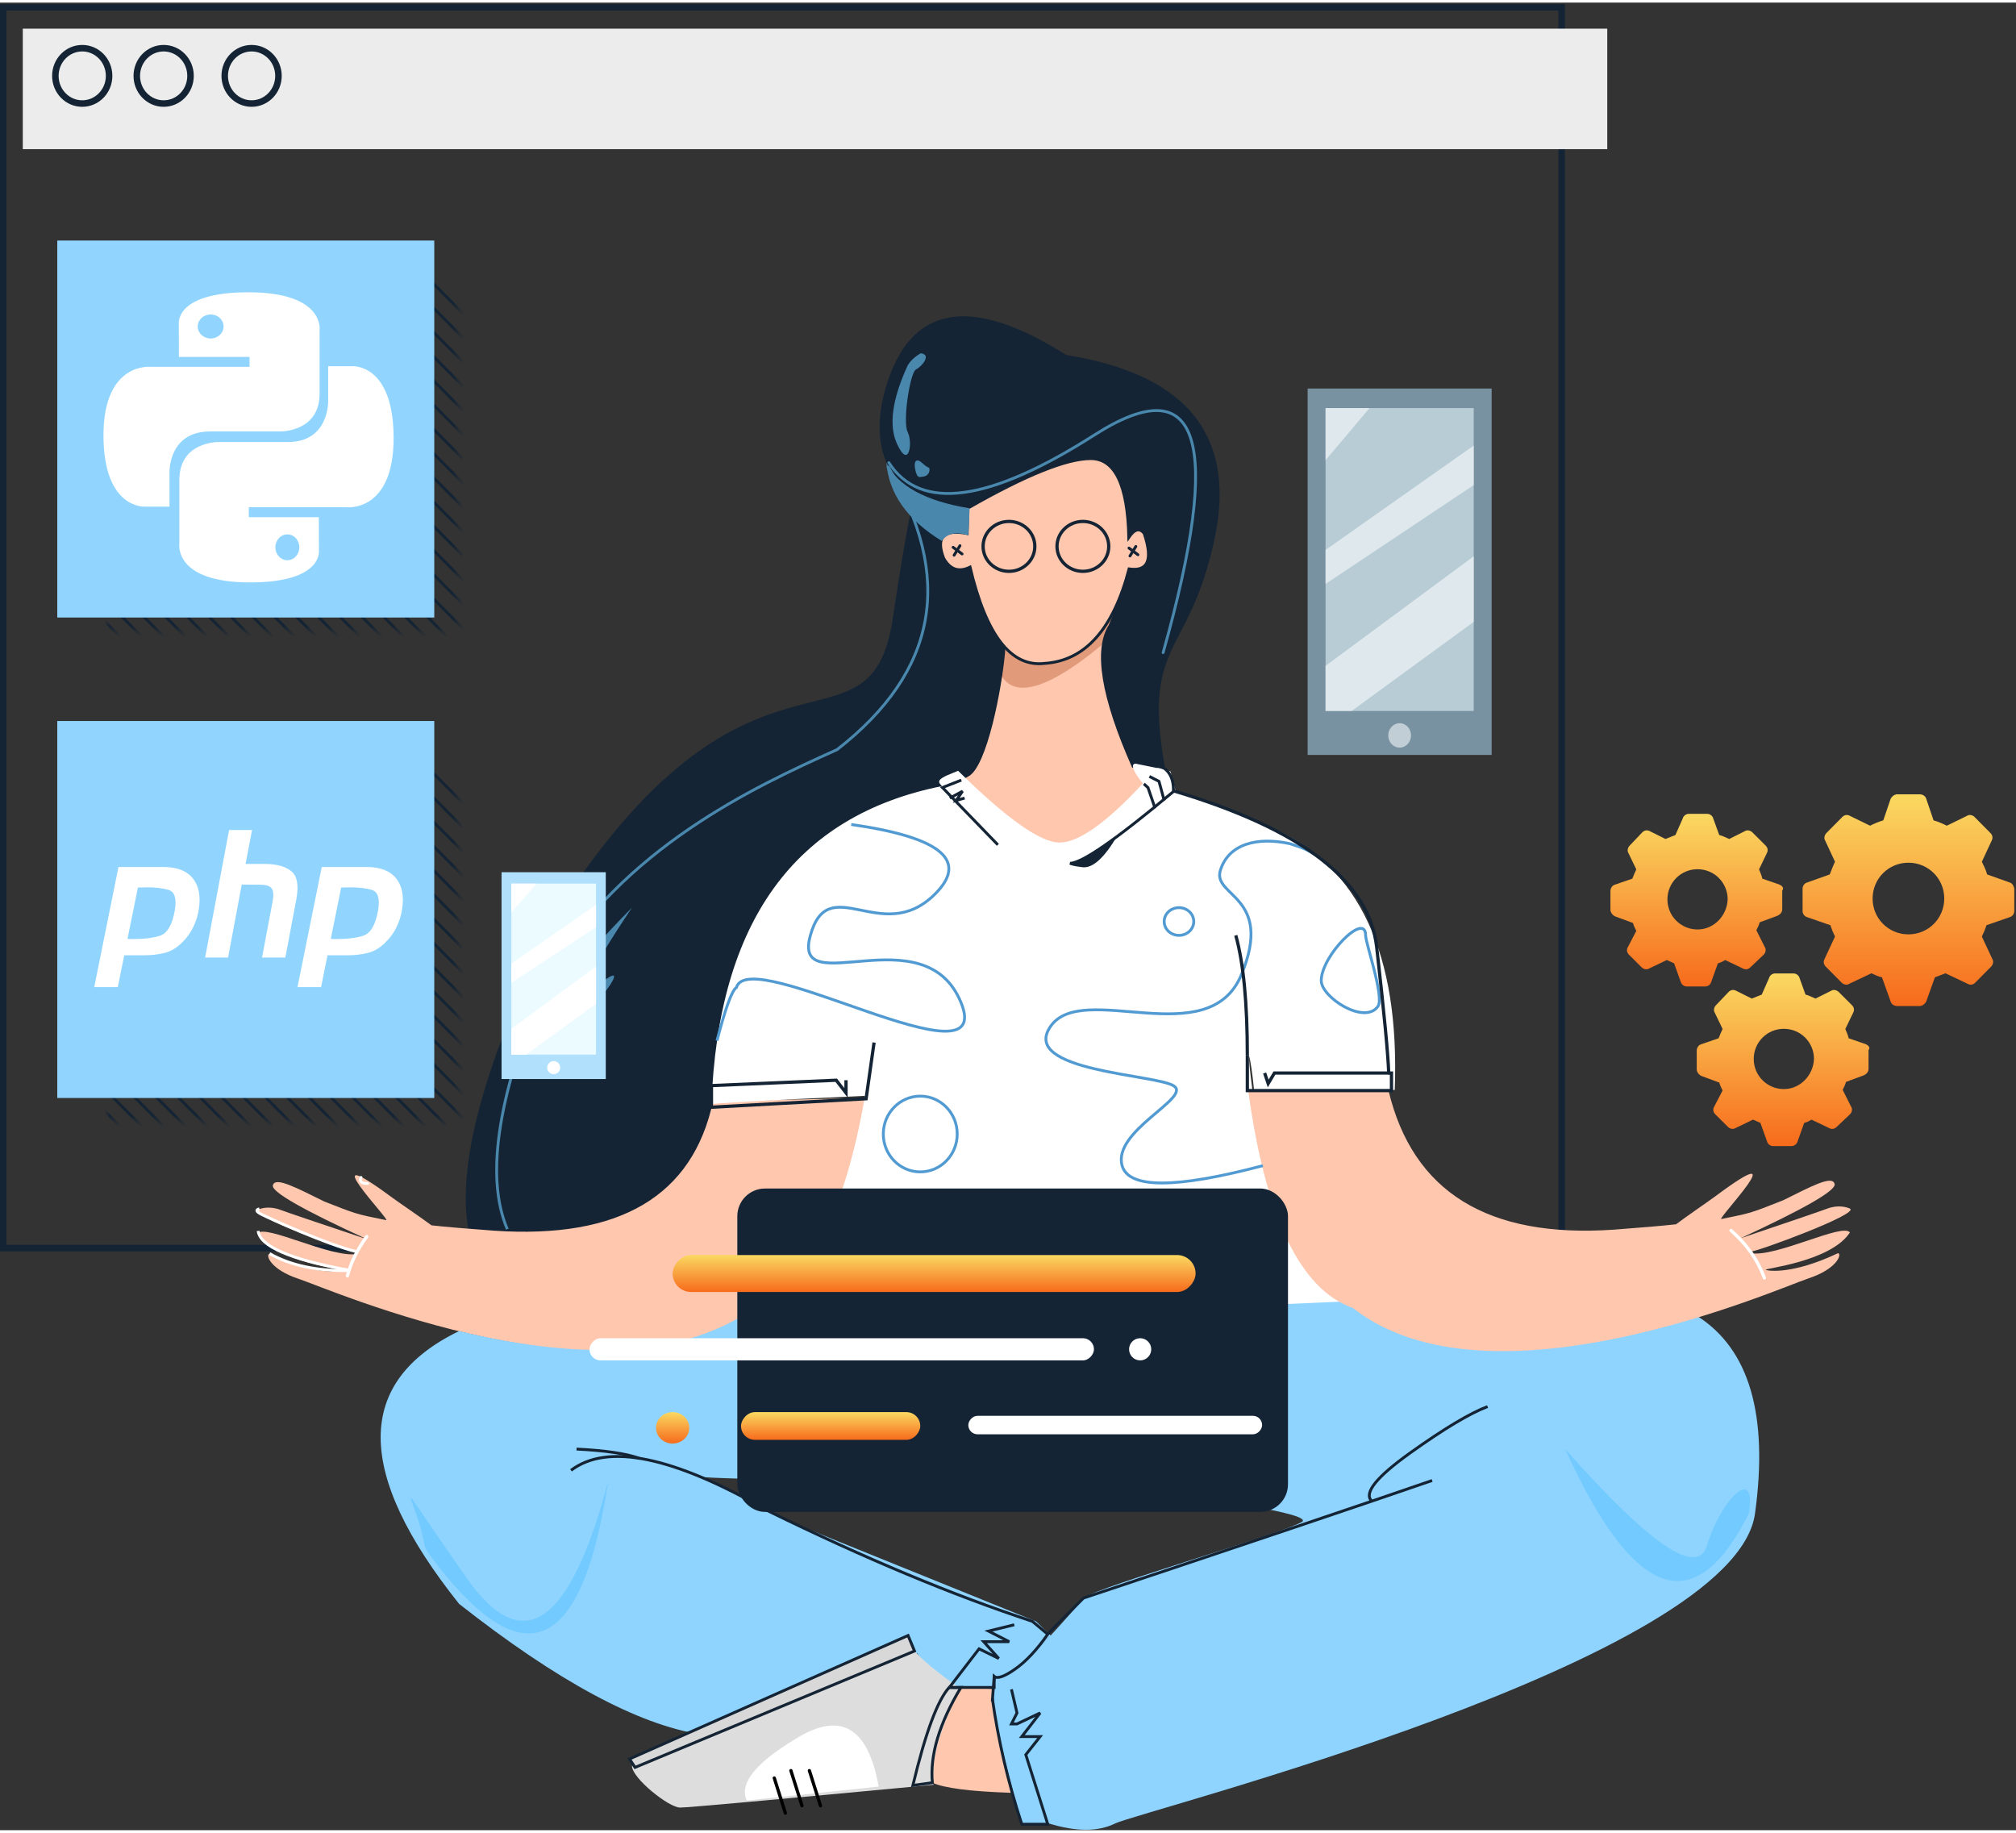 <svg width="143" height="130" alt="Automate - Selenium testing at scale" viewBox="0 0 353 320" version="1.1" xmlns="http://www.w3.org/2000/svg" xmlns:xlink="http://www.w3.org/1999/xlink">
    <rect x="0" y="0" width="353" height="320" fill="#333333" stroke="none"/>
    <!-- Generator: Sketch 60 (88103) - https://sketch.com -->
    <title>Group 3</title>
    <desc>Created with Sketch.</desc>
    <defs>
        <rect id="path-1" x="0" y="0" width="61.478" height="61.476"></rect>
        <rect id="path-3" x="0" y="0" width="61.478" height="61.476"></rect>
        <linearGradient x1="50%" y1="0%" x2="50%" y2="100%" id="linearGradient-5">
            <stop stop-color="#FAD961" offset="0%"></stop>
            <stop stop-color="#F76B1C" offset="100%"></stop>
        </linearGradient>
        <linearGradient x1="26.482%" y1="50.325%" x2="-198.191%" y2="50.097%" id="linearGradient-6">
            <stop stop-color="#FFFFFF" offset="0%"></stop>
            <stop stop-color="#FFFFFF" offset="100%"></stop>
        </linearGradient>
        <linearGradient x1="50%" y1="0%" x2="50%" y2="100%" id="linearGradient-7">
            <stop stop-color="#FAD961" offset="0%"></stop>
            <stop stop-color="#F76B1C" offset="100%"></stop>
        </linearGradient>
        <linearGradient x1="50%" y1="0%" x2="50%" y2="100%" id="linearGradient-8">
            <stop stop-color="#FAD961" offset="0%"></stop>
            <stop stop-color="#F76B1C" offset="100%"></stop>
        </linearGradient>
        <linearGradient x1="50%" y1="0%" x2="50%" y2="100%" id="linearGradient-9">
            <stop stop-color="#FAD961" offset="0%"></stop>
            <stop stop-color="#F76B1C" offset="100%"></stop>
        </linearGradient>
    </defs>
    <g id="Illustration" stroke="none" stroke-width="1" fill="none" fill-rule="evenodd">
        <g id="Automate" transform="translate(-56, -74)">
            <g id="Group-3" transform="translate(56, 74)">
                <g id="Group-12">
                    <g id="Group-11">
                        <g id="Group-10">
                            <g id="Group-9">
                                <g id="Group-2" transform="translate(10.031, 41.664)">
                                    <g id="Group-6" transform="translate(8.736, 6.795)">
                                        <g id="Group-8" transform="translate(0, 85.905)">
                                            <mask id="mask-2" fill="white">
                                                <use xlink:href="#path-1"></use>
                                            </mask>
                                            <g id="Mask"></g>
                                            <g mask="url(#mask-2)" stroke-linecap="square">
                                                <g transform="translate(-0.86, -57.607)">
                                                    <line x1="0.1" y1="59.405" x2="67.899" y2="127.572" id="Line-3" stroke="#142434" stroke-width="0.5"></line>
                                                    <g id="Group-7" stroke="none" stroke-width="1" fill-rule="evenodd">
                                                        <line x1="0.1" y1="55.162" x2="67.899" y2="123.329" id="Line-3-Copy-16" stroke="#142434" stroke-width="0.5"></line>
                                                        <line x1="0.1" y1="50.919" x2="67.899" y2="119.086" id="Line-3-Copy-17" stroke="#142434" stroke-width="0.5"></line>
                                                        <line x1="0.1" y1="46.676" x2="67.899" y2="114.843" id="Line-3-Copy-18" stroke="#142434" stroke-width="0.5"></line>
                                                        <line x1="0.1" y1="42.432" x2="67.899" y2="110.599" id="Line-3-Copy-19" stroke="#142434" stroke-width="0.5"></line>
                                                        <line x1="0.1" y1="38.189" x2="67.899" y2="106.356" id="Line-3-Copy-20" stroke="#142434" stroke-width="0.5"></line>
                                                        <line x1="0.1" y1="33.946" x2="67.899" y2="102.113" id="Line-3-Copy-21" stroke="#142434" stroke-width="0.5"></line>
                                                        <line x1="0.1" y1="29.703" x2="67.899" y2="97.87" id="Line-3-Copy-22" stroke="#142434" stroke-width="0.5"></line>
                                                        <line x1="0.1" y1="25.459" x2="67.899" y2="93.627" id="Line-3-Copy-23" stroke="#142434" stroke-width="0.5"></line>
                                                        <line x1="0.1" y1="21.216" x2="67.899" y2="89.383" id="Line-3-Copy-24" stroke="#142434" stroke-width="0.5"></line>
                                                        <line x1="0.1" y1="16.973" x2="67.899" y2="85.14" id="Line-3-Copy-25" stroke="#142434" stroke-width="0.5"></line>
                                                        <line x1="0.1" y1="12.73" x2="67.899" y2="80.897" id="Line-3-Copy-26" stroke="#142434" stroke-width="0.5"></line>
                                                        <line x1="0.1" y1="8.486" x2="67.899" y2="76.654" id="Line-3-Copy-27" stroke="#142434" stroke-width="0.5"></line>
                                                        <line x1="0.1" y1="4.243" x2="67.899" y2="72.41" id="Line-3-Copy-28" stroke="#142434" stroke-width="0.5"></line>
                                                        <line x1="0.1" y1="0" x2="67.899" y2="68.167" id="Line-3-Copy-29" stroke="#142434" stroke-width="0.5"></line>
                                                        <line x1="0.1" y1="67.084" x2="67.899" y2="135.251" id="Line-3-Copy-2" stroke="#142434" stroke-width="0.5"></line>
                                                        <line x1="0.1" y1="70.923" x2="67.899" y2="139.09" id="Line-3-Copy-3" stroke="#142434" stroke-width="0.5"></line>
                                                        <line x1="0.1" y1="74.762" x2="67.899" y2="142.929" id="Line-3-Copy-4" stroke="#142434" stroke-width="0.5"></line>
                                                        <line x1="0.1" y1="78.601" x2="67.899" y2="146.768" id="Line-3-Copy-5" stroke="#142434" stroke-width="0.5"></line>
                                                        <line x1="0.1" y1="82.44" x2="67.899" y2="150.607" id="Line-3-Copy-6" stroke="#142434" stroke-width="0.5"></line>
                                                        <line x1="0.1" y1="86.279" x2="67.899" y2="154.446" id="Line-3-Copy-7" stroke="#142434" stroke-width="0.5"></line>
                                                        <line x1="0.1" y1="90.118" x2="67.899" y2="158.285" id="Line-3-Copy-8" stroke="#142434" stroke-width="0.5"></line>
                                                        <line x1="0.1" y1="93.957" x2="67.899" y2="162.124" id="Line-3-Copy-9" stroke="#142434" stroke-width="0.5"></line>
                                                        <line x1="0.1" y1="97.796" x2="67.899" y2="165.964" id="Line-3-Copy-10" stroke="#142434" stroke-width="0.5"></line>
                                                        <line x1="0.1" y1="101.636" x2="67.899" y2="169.803" id="Line-3-Copy-11" stroke="#142434" stroke-width="0.5"></line>
                                                        <line x1="0.1" y1="105.475" x2="67.899" y2="173.642" id="Line-3-Copy-12" stroke="#142434" stroke-width="0.5"></line>
                                                        <line x1="0.1" y1="109.314" x2="67.899" y2="177.481" id="Line-3-Copy-13" stroke="#142434" stroke-width="0.5"></line>
                                                        <line x1="0.1" y1="113.153" x2="67.899" y2="181.32" id="Line-3-Copy-14" stroke="#142434" stroke-width="0.5"></line>
                                                        <line x1="0.1" y1="116.992" x2="67.899" y2="185.159" id="Line-3-Copy-15" stroke="#142434" stroke-width="0.5"></line>
                                                    </g>
                                                    <line x1="0.1" y1="63.244" x2="67.899" y2="131.412" id="Line-3-Copy" stroke="#142434" stroke-width="0.5"></line>
                                                </g>
                                            </g>
                                        </g>
                                        <g id="Group-8" transform="translate(0, 0.162)">
                                            <mask id="mask-4" fill="white">
                                                <use xlink:href="#path-3"></use>
                                            </mask>
                                            <g id="Mask"></g>
                                            <g mask="url(#mask-4)" stroke-linecap="square">
                                                <g transform="translate(-0.86, -57.607)">
                                                    <line x1="0.1" y1="59.405" x2="67.899" y2="127.572" id="Line-3" stroke="#142434" stroke-width="0.5"></line>
                                                    <g id="Group-7" stroke="none" stroke-width="1" fill-rule="evenodd">
                                                        <line x1="0.1" y1="55.162" x2="67.899" y2="123.329" id="Line-3-Copy-16" stroke="#142434" stroke-width="0.5"></line>
                                                        <line x1="0.1" y1="50.919" x2="67.899" y2="119.086" id="Line-3-Copy-17" stroke="#142434" stroke-width="0.5"></line>
                                                        <line x1="0.1" y1="46.676" x2="67.899" y2="114.843" id="Line-3-Copy-18" stroke="#142434" stroke-width="0.5"></line>
                                                        <line x1="0.1" y1="42.432" x2="67.899" y2="110.599" id="Line-3-Copy-19" stroke="#142434" stroke-width="0.5"></line>
                                                        <line x1="0.1" y1="38.189" x2="67.899" y2="106.356" id="Line-3-Copy-20" stroke="#142434" stroke-width="0.5"></line>
                                                        <line x1="0.1" y1="33.946" x2="67.899" y2="102.113" id="Line-3-Copy-21" stroke="#142434" stroke-width="0.5"></line>
                                                        <line x1="0.1" y1="29.703" x2="67.899" y2="97.87" id="Line-3-Copy-22" stroke="#142434" stroke-width="0.5"></line>
                                                        <line x1="0.1" y1="25.459" x2="67.899" y2="93.627" id="Line-3-Copy-23" stroke="#142434" stroke-width="0.5"></line>
                                                        <line x1="0.1" y1="21.216" x2="67.899" y2="89.383" id="Line-3-Copy-24" stroke="#142434" stroke-width="0.5"></line>
                                                        <line x1="0.1" y1="16.973" x2="67.899" y2="85.14" id="Line-3-Copy-25" stroke="#142434" stroke-width="0.5"></line>
                                                        <line x1="0.1" y1="12.73" x2="67.899" y2="80.897" id="Line-3-Copy-26" stroke="#142434" stroke-width="0.5"></line>
                                                        <line x1="0.1" y1="8.486" x2="67.899" y2="76.654" id="Line-3-Copy-27" stroke="#142434" stroke-width="0.5"></line>
                                                        <line x1="0.1" y1="4.243" x2="67.899" y2="72.41" id="Line-3-Copy-28" stroke="#142434" stroke-width="0.5"></line>
                                                        <line x1="0.1" y1="0" x2="67.899" y2="68.167" id="Line-3-Copy-29" stroke="#142434" stroke-width="0.5"></line>
                                                        <line x1="0.1" y1="67.084" x2="67.899" y2="135.251" id="Line-3-Copy-2" stroke="#142434" stroke-width="0.5"></line>
                                                        <line x1="0.1" y1="70.923" x2="67.899" y2="139.09" id="Line-3-Copy-3" stroke="#142434" stroke-width="0.5"></line>
                                                        <line x1="0.1" y1="74.762" x2="67.899" y2="142.929" id="Line-3-Copy-4" stroke="#142434" stroke-width="0.5"></line>
                                                        <line x1="0.1" y1="78.601" x2="67.899" y2="146.768" id="Line-3-Copy-5" stroke="#142434" stroke-width="0.5"></line>
                                                        <line x1="0.1" y1="82.44" x2="67.899" y2="150.607" id="Line-3-Copy-6" stroke="#142434" stroke-width="0.5"></line>
                                                        <line x1="0.1" y1="86.279" x2="67.899" y2="154.446" id="Line-3-Copy-7" stroke="#142434" stroke-width="0.5"></line>
                                                        <line x1="0.1" y1="90.118" x2="67.899" y2="158.285" id="Line-3-Copy-8" stroke="#142434" stroke-width="0.5"></line>
                                                        <line x1="0.1" y1="93.957" x2="67.899" y2="162.124" id="Line-3-Copy-9" stroke="#142434" stroke-width="0.5"></line>
                                                        <line x1="0.1" y1="97.796" x2="67.899" y2="165.964" id="Line-3-Copy-10" stroke="#142434" stroke-width="0.5"></line>
                                                        <line x1="0.1" y1="101.636" x2="67.899" y2="169.803" id="Line-3-Copy-11" stroke="#142434" stroke-width="0.5"></line>
                                                        <line x1="0.1" y1="105.475" x2="67.899" y2="173.642" id="Line-3-Copy-12" stroke="#142434" stroke-width="0.5"></line>
                                                        <line x1="0.1" y1="109.314" x2="67.899" y2="177.481" id="Line-3-Copy-13" stroke="#142434" stroke-width="0.5"></line>
                                                        <line x1="0.1" y1="113.153" x2="67.899" y2="181.32" id="Line-3-Copy-14" stroke="#142434" stroke-width="0.5"></line>
                                                        <line x1="0.1" y1="116.992" x2="67.899" y2="185.159" id="Line-3-Copy-15" stroke="#142434" stroke-width="0.5"></line>
                                                    </g>
                                                    <line x1="0.1" y1="63.244" x2="67.899" y2="131.412" id="Line-3-Copy" stroke="#142434" stroke-width="0.5"></line>
                                                </g>
                                            </g>
                                        </g>
                                    </g>
                                    <rect id="Rectangle" fill="#91D5FF" x="0" y="0" width="66.008" height="66.006"></rect>
                                    <rect id="Rectangle" fill="#91D5FF" x="0" y="84.125" width="66.008" height="66.006"></rect>
                                </g>
                                <rect id="Rectangle" stroke="#142434" stroke-width="1.141" x="0.57" y="0.819" width="272.876" height="217.261"></rect>
                                <path d="M174.632,109.58 C173.335,122.783 171.405,131.41 168.84,135.461 C166.274,139.512 172.154,144.485 186.479,150.38 L201.906,136.814 L196.382,97.64 L174.632,109.58 Z" id="Path-47" fill="#FFC7AE"></path>
                                <path d="M174.451,110.96 C174.387,112.734 174.387,114.271 174.451,115.572 C176.077,122.314 182.221,121.296 192.884,112.518 C199.389,96.519 195.354,99.704 192.884,97.64 C173.615,129.989 180.574,102.863 174.451,110.96 Z" id="Path-48" fill="#E19A7A"></path>
                                <path d="M199.791,92.987 C200.048,94.205 199.344,94.445 197.681,93.704 C196.889,93.213 196.529,91.446 196.493,88.404 C196.403,80.741 190.301,77.774 181.239,84.379 C173.319,94.184 148.743,89.541 155.039,67.604 C159.236,52.979 169.787,51.011 186.69,61.701 C208.435,65.173 216.979,76.417 212.323,95.432 C207.701,115.103 199.753,111.868 204.253,135.496 C201.373,134.274 199.372,133.765 198.251,133.969 C192.784,121.669 191.417,113.34 194.151,108.983 C195.628,105.454 196.409,102.503 196.493,100.131 C197.315,96.947 201.75,100.891 199.791,92.987 Z" id="Path-31" fill="#142434"></path>
                                <path d="M175.481,90.707 L175.481,94.622 C172.013,93.916 170.453,94.794 170.8,97.257 C171.146,99.719 172.873,100.788 175.98,100.462 C176.05,108.824 176.05,113.276 175.98,113.818 C175.459,119.825 172.846,133.847 169.549,135.496 C166.253,137.145 171.188,138.222 169.764,139.725 C168.34,141.227 133.94,148.581 132.249,182.049 C131.122,204.361 122.287,220.43 105.746,230.255 C76.173,231.067 73.713,206.922 98.365,157.821 C131.966,106.454 152.372,134.144 156.322,107.832 C158.955,90.291 160.709,81.835 161.584,82.465 C163.342,85.621 165.868,88.668 175.481,90.707 Z" id="Path-32" fill="#142434"></path>
                                <path d="M169.457,88.524 L169.355,92.957 C165.197,92.165 163.822,93.608 165.231,97.284 C166.344,99.277 167.886,99.797 169.857,98.843 C172.68,110.787 177.031,116.406 182.91,115.7 C189.989,115.242 194.918,109.729 197.699,99.16 C201.022,99.652 201.904,97.58 200.344,92.942 C199.55,91.938 198.652,92.169 197.65,93.636 C197.444,84.441 195.223,79.844 190.988,79.844 C186.753,79.844 179.576,82.737 169.457,88.524 Z" id="Path-33" fill="#FFC7AE"></path>
                                <path d="M169.457,88.524 L169.355,92.957 C165.197,92.165 163.822,93.608 165.231,97.284 C166.344,99.277 167.886,99.797 169.857,98.843 C172.68,110.787 177.031,116.406 182.91,115.7 C189.989,115.242 194.918,109.729 197.699,99.16 C201.022,99.652 201.904,97.58 200.344,92.942 C199.55,91.938 198.652,92.169 197.65,93.636 C197.444,84.441 195.223,79.844 190.988,79.844 C186.753,79.844 179.576,82.737 169.457,88.524 Z" id="Path-33" stroke="#142434" stroke-width="0.5"></path>
                                <path d="M124.849,192.371 C121.294,208.978 108.501,216.531 86.469,215.028 C81.563,214.667 77.924,214.356 75.551,214.095 C73.882,212.833 69.869,210.122 68.652,209.223 C54.112,198.477 68.543,213.367 67.617,213.182 C62.255,212.112 62.381,212.112 56.778,209.92 C52.151,207.664 48.129,205.438 47.779,207.118 C47.546,208.239 53.039,211.374 64.258,216.525 C55.332,213.539 50.268,211.821 49.068,211.372 C47.158,210.656 45.596,211.13 45.103,211.372 C43.301,212.253 61.278,218.831 62.444,218.831 C62.194,219.089 62.892,219.045 62.444,219.118 C57.961,219.841 46.329,213.789 45.103,215.514 C48.473,220.638 60.33,221.771 59.837,222 C59.343,222.23 54.99,222.791 47.21,219.118 C46.462,219.118 47.15,221.786 52.381,223.497 C57.611,225.208 108.084,247.405 132.157,228.617 C141.339,225.431 147.871,213.157 151.753,191.795 L124.849,192.371 Z" id="Path-41" fill="#FFC7AE"></path>
                                <path d="M180.748,257.958 C214.323,262.025 230.058,264.716 227.953,266.03 C224.794,268.002 191.918,277.478 189.998,279.264 C188.078,281.05 178.564,293.075 174.896,293.075 C172.668,293.083 174.022,301.668 178.957,318.83 L183.687,318.83 C188.434,320.289 192.286,320.289 195.241,318.83 C199.674,316.641 303.746,290.417 307.301,264.562 C309.671,247.325 306.312,235.804 297.222,229.999 C263.742,236.316 244.674,235.853 240.019,228.611 C235.364,221.37 199.366,221.37 132.023,228.611 C120.403,236.773 103.192,238.105 80.387,232.609 C62.078,241.501 62.078,257.423 80.387,280.374 C97.542,293.872 111.669,301.496 122.768,303.247 C134.439,298.418 147.041,293.668 160.573,288.998 C163.361,293.166 165.898,295.251 168.183,295.251 C170.468,295.251 172.38,295.17 173.918,295.01 C174.361,293.845 174.444,293.2 174.167,293.075 C176.641,293.768 183.321,286.714 183.977,285.904 C184.025,285.972 183.17,285.153 181.412,283.448 L139.928,266.66 C131.773,262.425 126.13,259.598 122.997,258.178 C131.977,258.76 151.227,258.686 180.748,257.958 Z" id="Path-42" fill="#8FD4FF"></path>
                                <path d="M167.766,134.507 L166.836,134.886 C163.596,136.143 164.402,136.548 164.939,137.189 C139.197,142.349 125.742,160.92 124.574,192.902 C124.58,192.732 133.542,192.238 151.461,191.421 C147.986,211.575 141.889,223.484 133.171,227.149 C124.453,230.814 158.395,230.914 234.997,227.449 C226.497,220.029 221.307,208.145 219.426,191.795 C219.282,189.764 218.706,186.529 218.706,184.362 C218.999,185.462 219.293,187.473 219.585,190.395 L244.216,190.395 C245.125,166.659 238.035,151.385 222.946,144.574 C213.028,140.29 207.335,138.13 205.866,138.093 L204.947,134.615 C201.151,133.432 199.017,133.008 198.544,133.341 C198.072,133.674 198.595,134.805 200.113,136.733 C193.718,143.626 188.854,147.072 185.519,147.072 C182.185,147.072 176.267,142.884 167.766,134.507 Z" id="Path-34" fill="#FFFFFF"></path>
                                <path d="M173.918,295.264 L168.255,295.01 C163.586,302.786 161.92,308.346 163.255,311.69 C165.338,312.632 169.917,313.219 176.992,313.453 C175.441,306.019 174.363,300.507 173.756,296.915 C173.8,296.408 173.854,295.858 173.918,295.264 Z" id="Path-49" fill="#FFC7AE"></path>
                                <path d="M163.461,312.048 C135.19,314.71 120.396,316.041 119.08,316.041 C117.105,316.041 110.66,310.884 110.66,308.763 C110.66,307.348 127.136,300.607 160.086,288.539 C161.224,289.982 163.923,292.22 168.183,295.251 C164.569,302.168 162.995,307.767 163.461,312.048 Z" id="Path-52" fill="#DDDDDD"></path>
                                <path d="M299.479,190.501 C295.225,208.25 282.084,216.367 260.053,214.853 C255.147,214.488 251.508,214.175 249.136,213.912 C247.467,212.639 243.454,209.906 242.237,208.999 C227.698,198.164 242.128,213.178 241.202,212.991 C235.84,211.913 235.966,211.913 230.364,209.702 C225.737,207.427 221.715,205.182 221.365,206.877 C221.131,208.007 226.624,211.168 237.843,216.362 C228.917,213.351 223.854,211.619 222.654,211.166 C220.744,210.445 219.182,210.922 218.689,211.166 C216.887,212.054 234.863,218.687 236.029,218.687 C235.779,218.947 236.477,218.903 236.029,218.976 C231.547,219.706 219.915,213.604 218.689,215.343 C222.059,220.509 233.915,221.652 233.422,221.883 C232.929,222.114 228.576,222.68 220.796,218.976 C220.048,218.976 220.736,221.667 225.966,223.392 C231.196,225.117 281.667,247.499 305.739,228.555 C314.92,225.342 321.022,212.657 324.045,190.501 L299.479,190.501 Z" id="Path-41" fill="#FFC7AE" transform="translate(271.303, 213.312) scale(-1, 1) translate(-271.303, -213.312) "></path>
                                <rect id="Rectangle" fill="#142434" x="129.104" y="207.649" width="96.423" height="56.623" rx="4.847"></rect>
                                <path d="M158.935,63.522 C156.231,69.415 155.595,73.965 157.027,77.17 C159.175,81.977 159.856,76.955 158.935,75.189 C158.015,73.423 159.34,64.784 160.381,64.245 C161.423,63.705 163.182,61.636 161.224,61.401 C160.213,61.976 159.451,62.683 158.935,63.522 Z" id="Path-53" fill="#4987AD"></path>
                                <path d="M161.512,83.007 C162.198,83.007 162.755,82.48 162.755,81.83 C162.755,81.18 162.634,81.709 161.512,80.652 C160.39,79.596 159.945,80.391 160.27,81.83 C160.595,83.268 160.963,83.131 161.512,83.007 Z" id="Oval" fill="#4987AD"></path>
                                <path d="M155.636,80.56 C161.169,89.115 173.176,87.493 191.656,75.693 C210.137,63.892 214.139,76.601 203.663,113.818" id="Path-57" stroke="#4987AD" stroke-width="0.5" stroke-linecap="round"></path>
                                <path d="M155.194,80.578 C157.213,84.646 162.075,87.3 169.78,88.542 C169.714,90.569 169.634,92.147 169.541,93.275 C167.418,92.601 165.872,92.93 164.905,94.262 C158.902,90.594 155.664,86.033 155.194,80.578 Z" id="Path-58" fill="#4987AD"></path>
                                <path d="M88.832,214.769 C84.855,205.461 87.233,190.62 95.965,170.246 C109.188,148.056 131.601,137.513 146.565,130.804 C164.196,117.097 167.153,100.552 155.437,81.169" id="Path-59" stroke="#4987AD" stroke-width="0.5"></path>
                                <path d="M110.66,158.469 C100.737,168.426 95.776,175.639 95.776,180.106 C95.776,186.806 113.033,165.832 105.719,171.272 C100.843,174.899 102.49,170.631 110.66,158.469 Z" id="Path-60" fill="#4987AD"></path>
                                <polyline id="Path-45" stroke="#142434" stroke-width="0.5" points="174.727 147.468 165.02 137.441 168.322 136.143"></polyline>
                                <path d="M198.357,132.907 L202.553,133.755 C203.343,133.667 204.036,134.032 204.632,134.85 C205.228,135.668 205.506,136.765 205.465,138.14 C195.459,146.515 189.419,150.703 187.346,150.703" id="Path-61" stroke="#142434" stroke-width="0.5"></path>
                                <polyline id="Path-62" stroke="#142434" stroke-width="0.5" points="201.259 135.496 202.939 136.355 203.848 139.702"></polyline>
                                <polyline id="Path-63" stroke="#142434" stroke-width="0.5" points="200.288 136.79 201.013 137.453 202.23 140.996"></polyline>
                                <polyline id="Path-64" stroke="#142434" stroke-width="0.5" points="166.314 139.284 168.54 138.084 167.427 139.702 168.902 139.284"></polyline>
                                <polyline id="Path-65" stroke="#142434" stroke-width="0.57" points="153.048 182.088 151.655 191.928 124.574 193.413 124.574 189.628 146.424 188.688 148.135 190.9 148.135 188.688"></polyline>
                                <polyline id="Path-66" stroke="#142434" stroke-width="0.57" points="218.408 184.353 218.408 190.501 243.646 190.501 243.646 187.427 223.155 187.427 222.057 189.264 221.436 187.427"></polyline>
                                <path d="M99.982,256.991 C106.38,252.167 117.885,254.538 134.497,264.104 C151.416,272.397 166.843,278.842 180.778,283.44 L183.463,285.689 C181.556,288.422 179.653,290.454 177.754,291.786 C175.854,293.117 174.63,293.545 174.079,293.069 L174.079,295.01 L166.233,295.01 L171.432,288.245 L174.882,289.934 L172.247,286.998 L176.714,286.998 L173.083,285.138 L177.596,284.035" id="Path-67" stroke="#142434" stroke-width="0.5"></path>
                                <line x1="173.756" y1="297.46" x2="174.079" y2="293.069" id="Path-68" stroke="#142434" stroke-width="0.5"></line>
                                <polygon id="Path-70" stroke="#142434" stroke-width="0.5" fill="#D8D8D8" points="111.195 309.008 110.229 307.529 159.001 285.912 160.128 288.632"></polygon>
                                <path d="M168.255,295.01 C164.472,301.285 162.805,306.845 163.255,311.69 L159.842,312.159 C162.05,302.941 164.17,297.225 166.202,295.01 C166.99,295.032 167.675,295.032 168.255,295.01 Z" id="Path-71" stroke="#142434" stroke-width="0.5"></path>
                                <path d="M183.463,285.627 L189.713,279.359 C218.853,269.631 239.203,262.769 250.765,258.772" id="Path-72" stroke="#142434" stroke-width="0.5"></path>
                                <path d="M240.146,262.331 C238.784,260.93 241.062,258.119 246.979,253.898 C252.896,249.678 257.394,246.988 260.472,245.829" id="Path-75" stroke="#142434" stroke-width="0.5"></path>
                                <path d="M100.953,253.271 C105.947,253.514 109.615,254.054 111.954,254.889" id="Path-76" stroke="#142434" stroke-width="0.5"></path>
                                <path d="M177.105,295.334 L178.074,299.473 L177.105,301.395 L178.074,301.395 L182.129,299.473 L178.917,303.607 L182.129,303.607 L179.617,306.78 L183.463,318.953 L178.917,318.953 C176.511,311.637 174.79,304.291 173.756,296.915" id="Path-77" stroke="#142434" stroke-width="0.5"></path>
                                <path d="M274.062,253.271 C285.758,279.036 296.243,283.244 305.518,265.897 C305.758,265.447 305.989,265.012 306.211,264.59 C307.634,255.887 301.366,261.984 298.895,270.15 C297.219,275.689 288.941,270.063 274.062,253.271 Z" id="Path-78" fill="#41B6FF" opacity="0.367"></path>
                                <path d="M71.915,258.905 C76.51,289.548 86.995,293.757 103.371,271.531 C103.688,271.1 103.842,270.645 104.064,270.224 C105.487,261.521 111.53,254.65 96.748,275.783 C86.894,289.872 78.616,284.246 71.915,258.905 Z" id="Path-78" fill="#41B6FF" opacity="0.367" transform="translate(89.204, 272.225) scale(-1, 1) translate(-89.204, -272.225) "></path>
                                <path d="M149.048,143.908 C164.886,146.167 169.721,150.282 163.552,156.254 C154.3,165.211 145.022,151.817 141.866,163.434 C138.71,175.051 161.86,159.564 168.259,175.051 C174.658,190.537 131.245,164.742 128.947,172.446 C128.14,172.998 127.006,176.104 125.544,181.765" id="Path-79" stroke="#529BD2" stroke-width="0.5"></path>
                                <path d="M221.124,203.649 C205.833,207.689 197.619,207.689 196.481,203.649 C194.775,197.59 208.515,191.821 205.6,189.724 C202.684,187.626 178.331,187.186 183.988,179.207 C189.645,171.227 211.624,184.058 217.366,170.215 C223.108,156.372 212.23,156.573 213.688,151.921 C215.145,147.268 220.182,146.037 225.85,147.268 C228.011,147.928 229.426,148.551 230.096,149.137" id="Path-80" stroke="#529BD2" stroke-width="0.5"></path>
                                <ellipse id="Oval" stroke="#529BD2" stroke-width="0.5" cx="206.436" cy="160.895" rx="2.589" ry="2.427"></ellipse>
                                <path d="M239.117,163.322 C239.117,159.086 231.351,166.871 231.351,171.249 C231.351,174.188 238.991,179.084 241.291,175.73 C242.418,174.087 239.117,164.714 239.117,163.322 Z" id="Oval" stroke="#529BD2" stroke-width="0.5"></path>
                                <ellipse id="Oval" stroke="#529BD2" stroke-width="0.5" transform="translate(161.137, 198.104) scale(1, -1) translate(-161.137, -198.104) " cx="161.137" cy="198.104" rx="6.471" ry="6.633"></ellipse>
                                <ellipse id="Oval" stroke="#142434" stroke-width="0.57" cx="189.611" cy="95.213" rx="4.53" ry="4.368"></ellipse>
                                <ellipse id="Oval" stroke="#142434" stroke-width="0.57" cx="176.668" cy="95.213" rx="4.53" ry="4.368"></ellipse>
                                <rect id="Rectangle" fill="url(#linearGradient-5)" transform="translate(145.444, 249.227) scale(-1, 1) translate(-145.444, -249.227) " x="129.751" y="246.8" width="31.386" height="4.853" rx="2.427"></rect>
                                <rect id="Rectangle" fill="#FFFFFF" transform="translate(195.273, 249.065) scale(-1, 1) translate(-195.273, -249.065) " x="169.549" y="247.447" width="51.447" height="3.236" rx="1.618"></rect>
                                <rect id="Rectangle" fill="url(#linearGradient-6)" transform="translate(147.385, 235.799) scale(-1, 1) translate(-147.385, -235.799) " x="103.218" y="233.858" width="88.334" height="3.883" rx="1.941"></rect>
                                <rect id="Rectangle" fill="url(#linearGradient-7)" transform="translate(163.563, 222.533) scale(-1, 1) translate(-163.563, -222.533) " x="117.779" y="219.297" width="91.57" height="6.471" rx="3.236"></rect>
                                <ellipse id="Oval" fill="url(#linearGradient-8)" transform="translate(117.779, 249.55) scale(-1, 1) translate(-117.779, -249.55) " cx="117.779" cy="249.55" rx="2.912" ry="2.75"></ellipse>
                                <ellipse id="Oval" fill="#FFFFFF" transform="translate(199.641, 235.799) scale(-1, 1) translate(-199.641, -235.799) " cx="199.641" cy="235.799" rx="1.941" ry="1.941"></ellipse>
                                <path d="M64.216,216.062 C62.569,218.336 61.44,220.627 60.831,222.935" id="Path-81" stroke="#FFFFFF" stroke-width="0.57" stroke-linecap="round"></path>
                                <path d="M47.199,219.046 C50.859,221.11 55.481,222.1 61.067,222.016" id="Path-82" stroke="#FFFFFF" stroke-width="0.5"></path>
                                <path d="M45.419,211.209 C44.746,211.365 44.839,211.67 45.698,212.123 C46.986,212.802 57.233,217.45 62.413,218.708" id="Path-83" stroke="#FFFFFF" stroke-width="0.5"></path>
                                <path d="M45.201,215.076 C45.536,217.763 50.75,220.038 60.845,221.903" id="Path-84" stroke="#FFFFFF" stroke-width="0.5"></path>
                                <path d="M63.211,205.708 C62.878,206.415 63.266,206.768 64.373,206.768" id="Path-85" stroke="#FFFFFF" stroke-width="0.5" stroke-linecap="round"></path>
                                <path d="M303.101,214.994 C305.831,217.386 307.778,220.156 308.941,223.303" id="Path-86" stroke="#FFFFFF" stroke-width="0.57" stroke-linecap="round"></path>
                                <path d="M187.346,150.703 C189.46,150.336 192.226,148.726 195.652,145.857 C193.368,149.768 191.324,151.611 189.52,151.389 C187.716,151.166 186.992,150.937 187.346,150.703 Z" id="Path-87" fill="#142434"></path>
                                <g id="noun_Automated-Solution_2092307" transform="translate(281.587, 138.519)" fill="url(#linearGradient-9)" fill-rule="nonzero">
                                    <g id="Group" transform="translate(0.162, 0)">
                                        <path d="M44.967,43.862 L41.947,42.82 C41.831,42.241 41.598,41.777 41.366,41.198 L42.76,38.303 C42.992,37.84 42.876,37.377 42.528,37.03 L40.205,34.714 C39.856,34.366 39.275,34.25 38.927,34.482 L36.139,35.872 C35.559,35.64 34.978,35.293 34.397,35.177 L33.352,32.282 C33.236,31.818 32.771,31.471 32.306,31.471 L29.054,31.471 C28.59,31.471 28.125,31.818 28.009,32.282 L26.731,35.177 C26.15,35.408 25.57,35.64 24.989,35.872 L22.201,34.482 C21.737,34.25 21.272,34.366 20.924,34.714 L18.717,37.03 C18.368,37.377 18.252,37.956 18.484,38.303 L19.878,41.198 C19.646,41.662 19.414,42.241 19.181,42.82 L16.161,43.862 C15.697,43.978 15.348,44.441 15.348,45.02 L15.348,48.262 C15.348,48.726 15.697,49.189 16.161,49.42 L19.297,50.579 C19.414,51.042 19.646,51.505 19.878,51.968 L18.368,54.863 C18.136,55.326 18.252,55.79 18.601,56.137 L20.807,58.337 C21.156,58.685 21.737,58.801 22.085,58.569 L25.221,57.063 C25.686,57.295 26.034,57.411 26.499,57.642 L27.66,60.885 C27.776,61.348 28.241,61.696 28.706,61.696 L31.958,61.696 C32.422,61.696 32.887,61.348 33.003,60.885 L34.165,57.642 C34.629,57.527 35.094,57.295 35.442,57.063 L38.578,58.569 C39.043,58.801 39.508,58.685 39.856,58.337 L42.179,56.137 C42.528,55.79 42.644,55.211 42.411,54.863 L40.901,51.852 C41.134,51.389 41.366,50.926 41.482,50.463 L44.618,49.305 C45.083,49.073 45.431,48.726 45.431,48.147 L45.431,44.904 C45.78,44.441 45.431,44.094 44.967,43.862 Z M30.603,51.716 C27.736,51.716 25.328,49.422 25.328,46.441 C25.328,43.574 27.622,41.166 30.603,41.166 C33.585,41.166 35.878,43.574 35.878,46.441 C35.764,49.308 33.47,51.716 30.603,51.716 Z" id="Shape"></path>
                                        <path d="M29.854,15.918 L26.835,14.876 C26.718,14.297 26.486,13.834 26.254,13.255 L27.648,10.36 C27.88,9.897 27.764,9.434 27.415,9.086 L25.092,6.77 C24.744,6.423 24.163,6.307 23.815,6.538 L21.027,7.928 C20.446,7.696 19.866,7.349 19.285,7.233 L18.239,4.338 C18.123,3.875 17.659,3.528 17.194,3.528 L13.942,3.528 C13.477,3.528 13.013,3.875 12.896,4.338 L11.619,7.233 C11.038,7.465 10.457,7.696 9.877,7.928 L7.089,6.538 C6.624,6.307 6.16,6.423 5.811,6.77 L3.604,9.086 C3.256,9.434 3.14,10.013 3.372,10.36 L4.766,13.255 C4.534,13.718 4.301,14.297 4.069,14.876 L1.049,15.918 C0.585,16.034 0.236,16.497 0.236,17.077 L0.236,20.319 C0.236,20.782 0.585,21.245 1.049,21.477 L4.185,22.635 C4.301,23.098 4.534,23.561 4.766,24.025 L3.256,26.92 C3.024,27.383 3.14,27.846 3.488,28.194 L5.695,30.394 C6.044,30.741 6.624,30.857 6.973,30.625 L10.109,29.12 C10.573,29.352 10.922,29.467 11.387,29.699 L12.548,32.942 C12.664,33.405 13.129,33.752 13.593,33.752 L16.846,33.752 C17.31,33.752 17.775,33.405 17.891,32.942 L19.052,29.699 C19.517,29.583 19.982,29.352 20.33,29.12 L23.466,30.625 C23.931,30.857 24.395,30.741 24.744,30.394 L27.067,28.194 C27.415,27.846 27.531,27.267 27.299,26.92 L25.789,23.909 C26.022,23.446 26.254,22.982 26.37,22.519 L29.506,21.361 C29.971,21.13 30.319,20.782 30.319,20.203 L30.319,16.961 C30.668,16.497 30.319,16.15 29.854,15.918 Z M15.491,23.772 C12.624,23.772 10.216,21.479 10.216,18.497 C10.216,15.63 12.509,13.222 15.491,13.222 C18.472,13.222 20.766,15.63 20.766,18.497 C20.651,21.364 18.358,23.772 15.491,23.772 Z" id="Shape"></path>
                                        <path d="M70.139,15.541 L66.201,14.138 C65.969,13.319 65.622,12.618 65.274,11.916 L67.012,8.174 C67.243,7.707 67.128,7.239 66.78,6.888 L64,4.082 C63.652,3.731 63.073,3.614 62.726,3.848 L59.135,5.602 C58.44,5.251 57.629,4.9 56.818,4.666 L55.544,0.924 C55.428,0.457 54.965,0.106 54.385,0.106 L50.447,0.106 C49.984,0.106 49.52,0.457 49.289,0.924 L48.014,4.666 C47.204,4.9 46.393,5.251 45.698,5.602 L42.107,3.848 C41.643,3.614 41.18,3.731 40.832,4.082 L38.052,6.888 C37.705,7.239 37.589,7.824 37.821,8.174 L39.558,11.916 C39.211,12.618 38.979,13.319 38.632,14.138 L34.693,15.541 C34.23,15.658 33.882,16.126 33.882,16.594 L33.882,20.569 C33.882,21.037 34.23,21.505 34.693,21.622 L38.747,23.025 C38.979,23.726 39.211,24.311 39.558,25.013 L37.705,28.988 C37.473,29.456 37.589,29.924 37.937,30.275 L40.717,33.081 C41.064,33.432 41.643,33.549 41.991,33.315 L45.929,31.444 C46.509,31.678 47.088,32.029 47.783,32.146 L49.289,36.355 C49.404,36.823 49.868,37.174 50.447,37.174 L54.385,37.174 C54.849,37.174 55.312,36.823 55.544,36.355 L57.05,32.146 C57.629,31.912 58.324,31.678 58.903,31.444 L62.842,33.315 C63.305,33.549 63.768,33.432 64.116,33.081 L66.896,30.275 C67.243,29.924 67.359,29.339 67.128,28.988 L65.274,25.013 C65.622,24.311 65.853,23.726 66.085,23.025 L70.139,21.622 C70.603,21.505 70.95,21.037 70.95,20.569 L70.95,16.594 C70.834,16.126 70.603,15.658 70.139,15.541 Z M52.416,24.628 C48.931,24.628 46.143,21.84 46.143,18.355 C46.143,14.87 48.931,12.082 52.416,12.082 C55.901,12.082 58.689,14.87 58.689,18.355 C58.689,21.84 55.901,24.628 52.416,24.628 Z" id="Shape"></path>
                                    </g>
                                </g>
                                <g id="php-logo" transform="translate(16.502, 144.879)" fill="#FFFFFF">
                                    <path d="M4.243,6.471 L12.195,6.471 C14.529,6.491 16.221,7.156 17.269,8.466 C18.318,9.776 18.664,11.565 18.308,13.834 C18.17,14.87 17.863,15.887 17.388,16.884 C16.933,17.881 16.3,18.781 15.489,19.583 C14.5,20.599 13.442,21.245 12.314,21.519 C11.187,21.793 10.019,21.929 8.813,21.929 L5.252,21.929 L4.124,27.502 L0,27.502 L4.243,6.471 L4.243,6.471 M7.65,10.032 L5.824,19.058 C5.946,19.078 6.068,19.089 6.189,19.089 C6.331,19.089 6.473,19.089 6.615,19.089 C8.563,19.108 10.185,18.918 11.483,18.517 C12.781,18.096 13.654,16.632 14.1,14.124 C14.465,12.018 14.1,10.804 13.005,10.483 C11.929,10.163 10.581,10.012 8.958,10.032 C8.715,10.052 8.482,10.062 8.258,10.062 C8.056,10.062 7.843,10.062 7.619,10.062 L7.65,10.032" id="Shape" fill-rule="nonzero"></path>
                                    <path d="M23.611,0 L27.633,0 L26.496,5.939 L30.11,5.939 C32.092,5.981 33.568,6.416 34.54,7.245 C35.531,8.074 35.822,9.65 35.414,11.971 L33.461,22.326 L29.381,22.326 L31.246,12.438 C31.441,11.401 31.382,10.665 31.072,10.23 C30.761,9.795 30.091,9.577 29.061,9.577 L25.826,9.546 L23.436,22.326 L19.414,22.326 L23.611,0 L23.611,0" id="Path"></path>
                                    <path d="M39.836,6.471 L47.788,6.471 C50.122,6.491 51.813,7.156 52.862,8.466 C53.91,9.776 54.256,11.565 53.9,13.834 C53.762,14.87 53.455,15.887 52.981,16.884 C52.525,17.881 51.893,18.781 51.081,19.583 C50.092,20.599 49.034,21.245 47.907,21.519 C46.779,21.793 45.612,21.929 44.405,21.929 L40.844,21.929 L39.717,27.502 L35.592,27.502 L39.836,6.471 L39.836,6.471 M43.242,10.032 L41.417,19.058 C41.538,19.078 41.66,19.089 41.782,19.089 C41.924,19.089 42.066,19.089 42.208,19.089 C44.155,19.108 45.778,18.918 47.076,18.517 C48.374,18.096 49.246,16.632 49.693,14.124 C50.058,12.018 49.693,10.804 48.597,10.483 C47.522,10.163 46.173,10.012 44.551,10.032 C44.307,10.052 44.074,10.062 43.851,10.062 C43.648,10.062 43.435,10.062 43.212,10.062 L43.242,10.032" id="Shape" fill-rule="nonzero"></path>
                                </g>
                                <g id="Python-logo-notext" transform="translate(18.12, 50.724)" fill="#FFFFFF" fill-rule="nonzero">
                                    <path d="M25.341,0 C12.382,0 13.191,5.56 13.191,5.56 L13.205,11.319 L25.573,11.319 L25.573,13.049 L8.293,13.049 C8.293,13.049 0,12.118 0,25.054 C0,37.989 7.238,37.531 7.238,37.531 L11.558,37.531 L11.558,31.528 C11.558,31.528 11.325,24.368 18.681,24.368 C26.037,24.368 30.947,24.368 30.947,24.368 C30.947,24.368 37.839,24.478 37.839,17.779 C37.839,11.08 37.839,6.703 37.839,6.703 C37.839,6.703 38.885,0 25.341,0 Z M18.767,3.883 C20.02,3.883 21.032,4.823 21.032,5.986 C21.032,7.149 20.02,8.089 18.767,8.089 C17.514,8.089 16.502,7.149 16.502,5.986 C16.502,4.823 17.514,3.883 18.767,3.883 Z" id="path8615"></path>
                                    <path d="M25.675,50.799 C38.524,50.799 37.722,45.191 37.722,45.191 L37.708,39.382 L25.446,39.382 L25.446,37.638 L42.578,37.638 C42.578,37.638 50.8,38.576 50.8,25.529 C50.8,12.482 43.624,12.944 43.624,12.944 L39.341,12.944 L39.341,18.999 C39.341,18.999 39.572,26.221 32.279,26.221 C24.986,26.221 20.118,26.221 20.118,26.221 C20.118,26.221 13.285,26.11 13.285,32.866 C13.285,39.623 13.285,44.038 13.285,44.038 C13.285,44.038 12.247,50.799 25.675,50.799 Z M32.195,46.916 C31.032,46.916 30.092,45.904 30.092,44.651 C30.092,43.398 31.032,42.386 32.195,42.386 C33.358,42.386 34.298,43.398 34.298,44.651 C34.298,45.904 33.358,46.916 32.195,46.916 Z" id="path8620"></path>
                                </g>
                                <path d="M205.636,138.062 C227.944,144.736 239.751,153.839 241.056,165.373 C242.362,176.907 243.064,184.259 243.162,187.427" id="Path-2" stroke="#142434" stroke-width="0.57" stroke-linecap="round"></path>
                                <path d="M216.385,163.322 C217.734,168.175 218.408,175.186 218.408,184.353" id="Path-3" stroke="#142434" stroke-width="0.57"></path>
                            </g>
                        </g>
                        <rect id="Rectangle" fill="#B0E0FC" opacity="0.549" transform="translate(245.076, 99.655) rotate(-90) translate(-245.076, -99.655) " x="212.998" y="83.545" width="64.156" height="32.221"></rect>
                        <rect id="Rectangle" fill="#ECFBFF" opacity="0.549" transform="translate(245.076, 97.517) rotate(-90) translate(-245.076, -97.517) " x="218.558" y="84.543" width="53.036" height="25.947"></rect>
                        <polygon id="Path-121" fill="#FFFFFF" opacity="0.549" transform="translate(245.076, 110.491) rotate(-90) translate(-245.076, -110.491) " points="231.532 102.083 247.138 123.464 258.62 123.464 239.436 97.517 231.532 97.517"></polygon>
                        <polygon id="Path-122" fill="#FFFFFF" opacity="0.549" transform="translate(235.951, 75.561) rotate(-90) translate(-235.951, -75.561) " points="231.389 71.712 240.513 71.712 240.513 79.411"></polygon>
                        <polygon id="Path-123" fill="#FFFFFF" opacity="0.549" transform="translate(245.076, 89.676) rotate(-90) translate(-245.076, -89.676) " points="232.957 76.702 250.27 102.649 257.194 102.649 238.915 76.702"></polygon>
                        <ellipse id="Oval" fill="#FFFFFF" opacity="0.549" transform="translate(245.076, 128.312) rotate(-90) translate(-245.076, -128.312) " cx="245.076" cy="128.312" rx="2.139" ry="1.996"></ellipse>
                        <rect id="Rectangle" fill="#B0E0FC" transform="translate(96.947, 170.37) rotate(-90) translate(-96.947, -170.37) " x="78.84" y="161.245" width="36.212" height="18.249"></rect>
                        <rect id="Rectangle" fill="#ECFBFF" transform="translate(96.947, 169.229) rotate(-90) translate(-96.947, -169.229) " x="81.977" y="161.815" width="29.939" height="14.827"></rect>
                        <polygon id="Path-121" fill="#FFFFFF" transform="translate(96.947, 176.481) rotate(-90) translate(-96.947, -176.481) " points="89.229 171.676 98.122 183.894 104.665 183.894 93.733 169.067 89.229 169.067"></polygon>
                        <polygon id="Path-122" fill="#FFFFFF" transform="translate(91.751, 156.777) rotate(-90) translate(-91.751, -156.777) " points="89.234 154.559 94.268 154.559 94.268 158.994"></polygon>
                        <polygon id="Path-123" fill="#FFFFFF" transform="translate(96.947, 164.805) rotate(-90) translate(-96.947, -164.805) " points="90.11 157.392 99.877 172.219 103.783 172.219 93.472 157.392"></polygon>
                        <rect id="Rectangle" fill="#ECECEC" x="3.992" y="4.562" width="277.439" height="21.1"></rect>
                        <circle id="Oval" fill="#FFFFFF" transform="translate(96.947, 186.48) rotate(-90) translate(-96.947, -186.48) " cx="96.947" cy="186.48" r="1.141"></circle>
                        <ellipse id="Oval" stroke="#142434" stroke-width="1.141" cx="14.399" cy="12.831" rx="4.705" ry="4.847"></ellipse>
                        <ellipse id="Oval" stroke="#142434" stroke-width="1.141" cx="28.656" cy="12.831" rx="4.705" ry="4.847"></ellipse>
                        <ellipse id="Oval" stroke="#142434" stroke-width="1.141" cx="44.054" cy="12.831" rx="4.705" ry="4.847"></ellipse>
                    </g>
                </g>
                <path d="M130.766,314.808 L153.851,312.365 C152.029,302.163 147.374,299.263 139.886,303.667 C132.399,308.07 129.358,311.784 130.766,314.808 Z" id="Path-134" fill="#FFFFFF"></path>
                <line x1="135.575" y1="310.864" x2="137.516" y2="317.012" id="Path-69" stroke="#000000" stroke-width="0.57" stroke-linecap="round"></line>
                <line x1="138.487" y1="309.57" x2="140.428" y2="315.718" id="Path-69" stroke="#000000" stroke-width="0.57" stroke-linecap="round"></line>
                <line x1="141.723" y1="309.57" x2="143.664" y2="315.718" id="Path-69" stroke="#000000" stroke-width="0.57" stroke-linecap="round"></line>
                <line x1="168.088" y1="95.093" x2="167.061" y2="96.759" id="Path-135" stroke="#142434" stroke-width="0.5" stroke-linecap="round"></line>
                <line x1="168.021" y1="95.172" x2="166.994" y2="96.837" id="Path-135" stroke="#142434" stroke-width="0.5" stroke-linecap="round" transform="translate(167.564, 95.891) rotate(-85) translate(-167.564, -95.891) "></line>
                <line x1="198.883" y1="95.229" x2="197.856" y2="96.895" id="Path-135" stroke="#142434" stroke-width="0.5" stroke-linecap="round"></line>
                <line x1="198.816" y1="95.308" x2="197.789" y2="96.973" id="Path-135" stroke="#142434" stroke-width="0.5" stroke-linecap="round" transform="translate(198.359, 96.027) rotate(-85) translate(-198.359, -96.027) "></line>
            </g>
        </g>
    </g>
</svg>